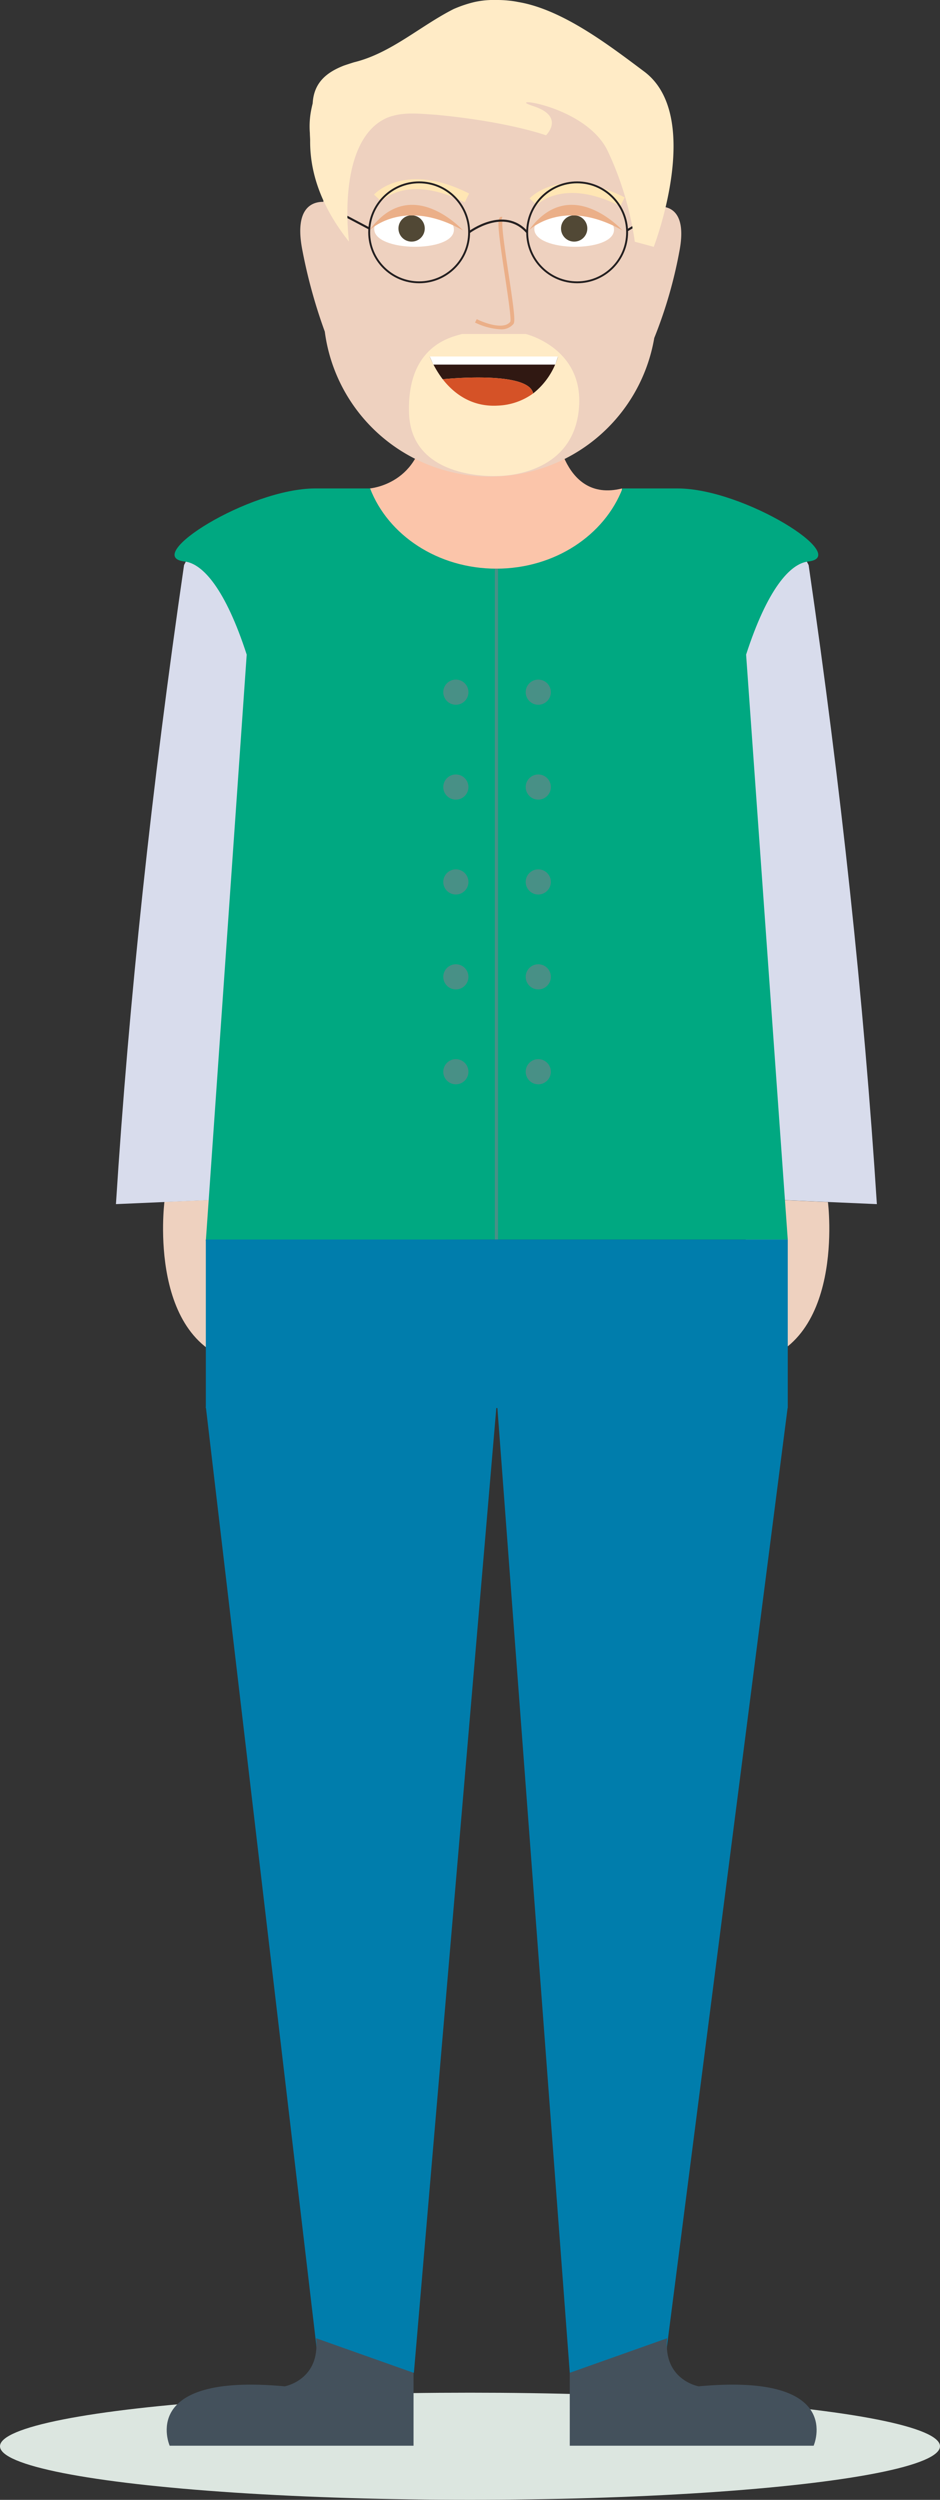 <svg xmlns="http://www.w3.org/2000/svg" viewBox="0 0 277.84 738.79"><rect x="0" y="0" width="277.84" height="738.79" fill="#333333" stroke="none"/><defs><style>.cls-1{fill:#dce6e0;}.cls-2{fill:#eed1bf;}.cls-3{fill:#fbc5aa;}.cls-4{fill:#d8dcec;}.cls-5,.cls-6{fill:#00a881;}.cls-6{stroke:#489086;stroke-width:0.95px;}.cls-14,.cls-15,.cls-6{stroke-miterlimit:10;}.cls-7{fill:#007dac;}.cls-8{fill:#44515c;}.cls-9{fill:#489086;}.cls-10{fill:#fff;}.cls-11{fill:#514835;}.cls-12{fill:#ebaf88;}.cls-13{fill:#ffe6b4;}.cls-14,.cls-15{fill:none;stroke:#231f20;}.cls-14{stroke-width:0.62px;}.cls-15{stroke-width:0.56px;}.cls-16{fill:#ffebc6;}.cls-17{fill:#301812;}.cls-18{fill:#d55227;}</style></defs><g id="Layer_2" data-name="Layer 2"><g id="Avatar"><ellipse class="cls-1" cx="138.92" cy="722.95" rx="138.92" ry="15.83"/><path class="cls-2" d="M48.6,355.2s-5.53,43.55,24.32,47.93v-49Z"/><path class="cls-2" d="M244.72,355.25s5.53,43.56-24.32,47.94v-49Z"/><path class="cls-3" d="M109.27,144.35s15.63-1.16,16.35-19.95H164s1.58,24.54,19.88,19.95l-1.66,14.11-37.39,14.89-32.47-8.71-7.92-15.76Z"/><path class="cls-4" d="M259.18,355.86l-48.77-2.13v-157s11.28-65,28.6-29.73Q253.41,265.74,259.18,355.86Z"/><path class="cls-4" d="M34.27,355.86,83,353.73v-157s-11.28-65-28.6-29.73Q40,265.74,34.27,355.86Z"/><path class="cls-5" d="M200.25,144.35H184c-5.33,13.8-20,23.71-37.3,23.71s-32-9.91-37.31-23.71H93.2c-19.65,0-51.49,20.14-38.64,21.59,5.42.61,12.12,8.27,18.36,27.52L60.84,366.76l85.89-.44h86.11L220.53,193.46c6.24-19.25,12.94-26.91,18.36-27.52C251.74,164.49,219.9,144.35,200.25,144.35Z"/><line class="cls-6" x1="146.73" y1="366.32" x2="146.73" y2="168.06"/><rect class="cls-7" x="60.84" y="366.32" width="172" height="49.8"/><polygon class="cls-7" points="146.73 415.76 122.34 701.24 94.45 701.24 60.84 415.76 146.73 415.76"/><polygon class="cls-7" points="232.84 415.76 196.14 701.24 168.41 701.24 146.99 415.76 232.84 415.76"/><path class="cls-8" d="M168.41,701.24v21.55h72.08s9.51-21.59-34-17.55c0,0-10.59-1.88-9.28-14.22"/><path class="cls-8" d="M122.23,701.24v21.55H50.15s-9.51-21.59,34-17.55c0,0,10.59-1.88,9.27-14.22"/><circle class="cls-9" cx="159.1" cy="204.56" r="3.72"/><circle class="cls-9" cx="134.74" cy="204.56" r="3.72"/><circle class="cls-9" cx="159.1" cy="232.6" r="3.72"/><circle class="cls-9" cx="134.74" cy="232.6" r="3.72"/><circle class="cls-9" cx="159.1" cy="260.64" r="3.72"/><circle class="cls-9" cx="134.74" cy="260.64" r="3.72"/><circle class="cls-9" cx="159.1" cy="288.69" r="3.72"/><circle class="cls-9" cx="134.74" cy="288.69" r="3.72"/><circle class="cls-9" cx="159.1" cy="316.73" r="3.72"/><circle class="cls-9" cx="134.74" cy="316.73" r="3.72"/><path id="Koza" class="cls-2" d="M200.8,74.32a133.55,133.55,0,0,1-7.42,25.57A49.25,49.25,0,0,1,96,98a155.45,155.45,0,0,1-6.64-24.12c-2.46-12.67,3.11-14.27,6.23-14.23V56.69A44.43,44.43,0,0,1,140,12.26h9.66a44.43,44.43,0,0,1,44.43,44.43v4.42C196.57,60.81,203.36,61.12,200.8,74.32Z"/><path class="cls-10" d="M134.16,67.94c.1-7.58-23.44-7.86-23.54-.29C110.54,74.5,134.08,74.78,134.16,67.94Z"/><path class="cls-10" d="M181.48,67.94c.09-7.58-23.45-7.86-23.54-.29C157.86,74.5,181.4,74.78,181.48,67.94Z"/><circle class="cls-11" cx="121.66" cy="67.52" r="3.89"/><circle class="cls-11" cx="169.71" cy="67.52" r="3.89"/><path id="Oci" class="cls-12" d="M109.16,68.1s10-10,27.7,0C136.86,68.1,121.47,51.08,109.16,68.1Z"/><path id="Oci-2" data-name="Oci" class="cls-12" d="M156.29,68.1s10-10,27.7,0C184,68.1,168.6,51.08,156.29,68.1Z"/><path class="cls-2" d="M148.31,64.61l-.4,1.56C147.89,65.1,148,64.52,148.31,64.61Z"/><path id="Nos" class="cls-12" d="M147.84,97.32a19.66,19.66,0,0,1-7.44-2l.52-1c2.11,1.07,8,3.28,9.92.75.32-.84-.77-8-1.64-13.82-1.86-12.28-2.3-16.23-1.44-17a.76.76,0,0,1,.72-.14l-.34,1.1a.4.4,0,0,0,.44-.15c-.51,1,.8,9.67,1.76,16,1.62,10.7,2,13.93,1.42,14.69A4.65,4.65,0,0,1,147.84,97.32Z"/><g id="Obrve"><path class="cls-13" d="M137.36,59.81c-16.77-8.46-24.37-.64-24.69-.31l-2.12-2c.37-.4,9.28-9.82,28.11-.31Z"/></g><g id="Obrve-2" data-name="Obrve"><g id="Obrve-3" data-name="Obrve"><path id="Obrve-4" data-name="Obrve" class="cls-13" d="M183.34,60.92c-16.9-8.53-24.61-.4-24.68-.32l-2.13-1.94c.37-.41,9.27-9.83,28.11-.32Z"/></g></g><g id="Ocala"><path class="cls-14" d="M138.65,68.66s10.32-7.8,17.17,0"/><line class="cls-14" x1="98.36" y1="61.84" x2="109.12" y2="67.52"/><line class="cls-14" x1="196.11" y1="61.62" x2="185.36" y2="68.09"/><circle class="cls-15" cx="123.89" cy="68.66" r="14.77"/><circle class="cls-15" cx="170.59" cy="68.66" r="14.77"/></g><path id="Lasje1" class="cls-16" d="M103.16,71.42s-3.33-24.54,7.49-34.2A14.38,14.38,0,0,1,114,35a10.85,10.85,0,0,1,2.18-.77c4-1.14,8.65-.56,12.82-.3l3.12.32c19.3,2.1,29.26,5.74,29.26,5.74s5.78-5.55-3.75-8.63,15.48-.38,22,13.27a93.13,93.13,0,0,1,8,26.81l5.6,1.51s14.88-38.55-2.82-51.8c-9.7-7.27-21.71-16.44-33.59-19.74a35.19,35.19,0,0,0-3.57-.8,28.48,28.48,0,0,0-3.17-.46A30.72,30.72,0,0,0,146.87,0a27,27,0,0,0-6.45.56c-1.1.25-2.17.56-3.22.91s-2.07.75-3.07,1.18c-9.91,5-18.57,13.09-29.47,15.75-1,.31-2.08.66-3.06,1-4.93,1.94-8.85,4.92-9.18,11.16-.25,1-.45,1.92-.61,2.9a25.38,25.38,0,0,0-.22,5.9c0,.73.08,1.46.08,2.22C91.61,49.88,94.17,60.1,103.16,71.42Z"/><path id="Brki2" class="cls-16" d="M155.39,98.7s18.2,4.35,15.57,23.4-24,18.57-24,18.57-25.42,1.47-26.06-18.57,12.58-22.49,15.67-23.4Z"/><path class="cls-17" d="M164.94,105.36a21.69,21.69,0,0,1-7.35,10.91c-1.38-6.87-26.65-4.2-26.74-4.19a31.51,31.51,0,0,1-3.85-6.72Z"/><path class="cls-18" d="M157.59,116.27h0a19,19,0,0,1-10.44,3.6c-7.92.47-13.15-3.77-16.3-7.79C130.94,112.07,156.21,109.4,157.59,116.27Z"/><polygon class="cls-17" points="130.85 112.08 130.86 112.08 130.86 112.08 130.85 112.08"/><polygon class="cls-10" points="127 105.36 128.08 107.75 164.13 107.75 164.94 105.36 127 105.36"/></g></g></svg>